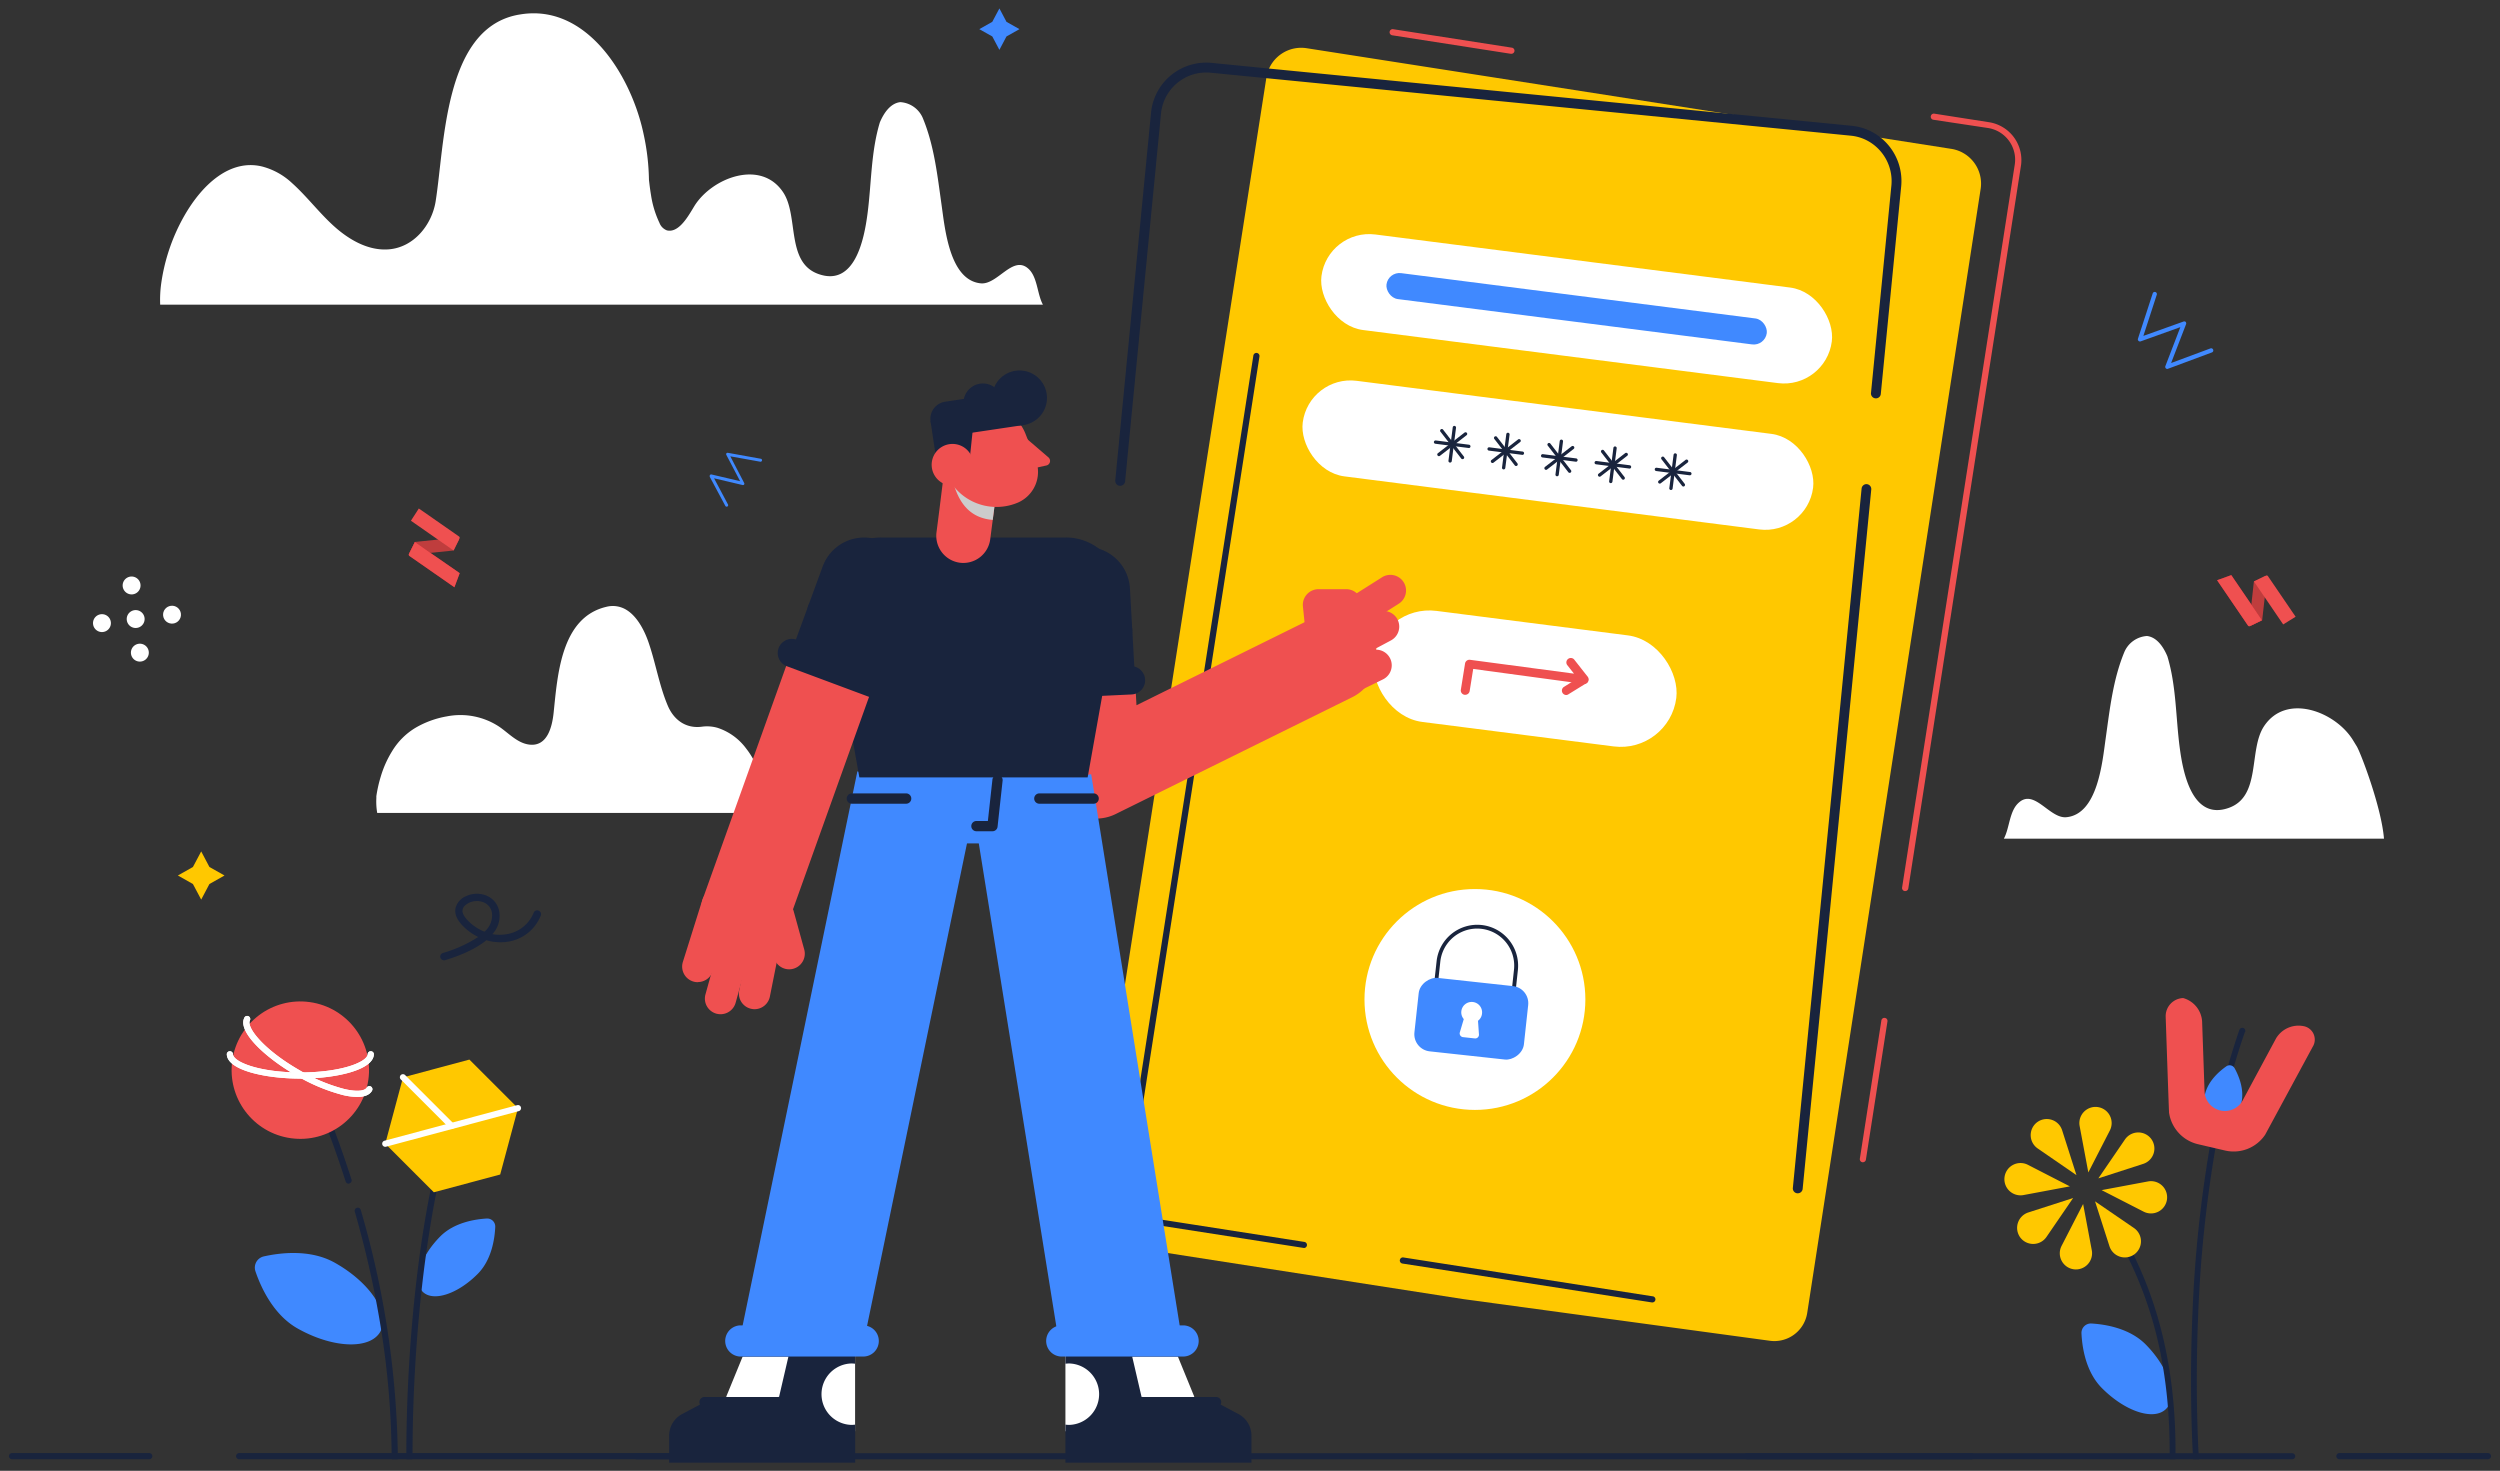 <svg xmlns="http://www.w3.org/2000/svg" viewBox="0 0 668 393"><rect x="0" y="0" width="668" height="393" fill="#333333" stroke="none"/><defs><style>.cls-1{isolation:isolate;}.cls-2{fill:#fff;}.cls-3{fill:#4089ff;}.cls-4{fill:#19243d;}.cls-5{fill:#ef5050;}.cls-6{fill:#ffc800;}.cls-7{mix-blend-mode:multiply;}.cls-8{fill:#ccc;}.cls-9{fill:#bf3d3d;}.cls-10{fill:#c31f31;}</style></defs><g class="cls-1"><g id="Layer_1" data-name="Layer 1"><path class="cls-2" d="M278.67,81.41H42.8a32.21,32.21,0,0,1,.27-5.63h0a50.83,50.83,0,0,1,6.11-18C54.17,49,61.64,42.47,70,44.48A18.5,18.5,0,0,1,78,48.89c4,3.58,7.29,8,11.3,11.6s9.12,6.54,14.5,6.14c6.75-.49,11.6-6.52,12.61-12.87,2.42-15.29,2.27-45.49,21.39-49.68.36-.08.72-.15,1.07-.2,16.33-2.8,27.6,13.16,31.94,27.45.5,1.63.9,3.23,1.22,4.78a61.11,61.11,0,0,1,1.37,11.94l.09.78c.13,1.11.28,2.21.46,3.29a26.54,26.54,0,0,0,2.26,7.44,3.42,3.42,0,0,0,2,2c2.61.63,4.8-2.39,6.29-4.8.42-.67.79-1.3,1.09-1.79,4.74-7.52,17.82-12.53,23.72-3.51,4.12,6.3.69,18.58,9.28,21.72,9.84,3.6,12.32-9.35,13.2-16,1.08-8.16.9-16.51,3.3-24.46,1-2.37,2.72-5.09,5.44-5.43a7,7,0,0,1,6.11,4.42c3,7.32,3.84,15.21,4.94,23,.9,6.3,2.12,20.2,10.5,21,4.45.41,8.48-7.53,12.6-4C277.24,73.88,277.1,78.55,278.67,81.41Z"/><path class="cls-3" d="M89.44,337.39c9.46,5.3,14.92,13.55,12.2,18.41S89,360.3,79.57,355c-6.55-3.67-9.88-11.08-11.31-15.29a3.07,3.07,0,0,1,2.24-4C74.84,334.74,82.89,333.72,89.44,337.39Z"/><path class="cls-3" d="M127.69,340.34c-5.35,5.42-11.93,7.58-14.72,4.84s-.71-9.37,4.64-14.78c3.7-3.75,9.32-4.63,12.44-4.81a2.15,2.15,0,0,1,2.28,2.25C132.19,331,131.38,336.59,127.69,340.34Z"/><path class="cls-4" d="M106.29,389.91h-1.65c0-.55,0-1.1,0-1.65a224.81,224.81,0,0,0-2.78-32.87c-.43-2.71-.91-5.42-1.43-8.15q-2.22-11.61-5.61-23.43a.83.83,0,1,1,1.59-.46,244.25,244.25,0,0,1,9.88,64.91C106.29,388.81,106.29,389.36,106.29,389.91Z"/><path class="cls-4" d="M93.15,316.28a.83.83,0,0,1-.79-.58c-8-25-17-41.29-17.1-41.46a.82.82,0,1,1,1.44-.8c.09.16,9.22,16.64,17.23,41.76a.83.83,0,0,1-.53,1A1.18,1.18,0,0,1,93.15,316.28Z"/><circle class="cls-5" cx="80.25" cy="285.97" r="18.36" transform="translate(-214.13 325.46) rotate(-81.97)"/><path class="cls-4" d="M123.49,292.47c-.85,2.42-1.64,4.89-2.39,7.41a1.16,1.16,0,0,0,0,.18c-.16.53-.33,1.07-.47,1.6a.19.19,0,0,0,0,.07c-1.55,5.44-2.87,11-4,16.68s-2.06,11.41-2.83,17c-.44,3.15-.82,6.27-1.15,9.31a410.35,410.35,0,0,0-2.42,43.54c0,.81,0,1.37,0,1.65h-1.66c0-.29,0-.85,0-1.65,0-7.92.31-39.62,6.52-70.55,1-5.22,2.25-10.42,3.67-15.48.15-.57.31-1.13.47-1.69h0s0-.1,0-.15c.15-.55.32-1.1.48-1.65q1-3.47,2.21-6.8a.83.83,0,0,1,1.06-.5A.82.82,0,0,1,123.49,292.47Z"/><polygon class="cls-6" points="138.41 296.1 125.42 283.12 107.69 287.87 102.94 305.6 115.92 318.58 133.65 313.83 138.41 296.1"/><path class="cls-2" d="M80.25,288.2c-9.53,0-19.65-2.3-19.65-6.57a.83.83,0,0,1,1.65,0c0,2.06,6.84,4.93,18,4.93s18-2.87,18-4.93a.83.83,0,0,1,1.65,0C99.89,285.9,89.77,288.2,80.25,288.2Z"/><path class="cls-2" d="M80.25,288.2c-9.53,0-19.65-2.3-19.65-6.57a.83.83,0,0,1,1.65,0c0,2.06,6.84,4.93,18,4.93s18-2.87,18-4.93a.83.83,0,0,1,1.65,0C99.89,285.9,89.77,288.2,80.25,288.2Z"/><path class="cls-2" d="M95.46,293.1a17.1,17.1,0,0,1-3.77-.49,48.52,48.52,0,0,1-12.59-5.28c-8.25-4.76-15.87-11.82-13.74-15.52a.83.83,0,0,1,1.43.83c-1,1.78,3.47,7.69,13.13,13.26A46.92,46.92,0,0,0,92.06,291c3.71.85,5.48.37,5.91-.38a.84.84,0,0,1,1.13-.3.83.83,0,0,1,.3,1.13C98.77,292.55,97.42,293.1,95.46,293.1Z"/><path class="cls-2" d="M95.46,293.1a17.1,17.1,0,0,1-3.77-.49,48.52,48.52,0,0,1-12.59-5.28c-8.25-4.76-15.87-11.82-13.74-15.52a.83.83,0,0,1,1.43.83c-1,1.78,3.47,7.69,13.13,13.26A46.92,46.92,0,0,0,92.06,291c3.71.85,5.48.37,5.91-.38a.84.84,0,0,1,1.13-.3.83.83,0,0,1,.3,1.13C98.77,292.55,97.42,293.1,95.46,293.1Z"/><path class="cls-2" d="M102.94,306.43a.83.83,0,0,1-.21-1.63l35.46-9.5a.82.82,0,0,1,.43,1.59l-35.47,9.51A.76.76,0,0,1,102.94,306.43Z"/><path class="cls-2" d="M120.67,301.67a.82.82,0,0,1-.58-.24l-13-13a.83.83,0,0,1,0-1.17.82.82,0,0,1,1.16,0l13,13a.82.82,0,0,1,0,1.16A.86.86,0,0,1,120.67,301.67Z"/><path class="cls-6" d="M529.23,50.48,482.89,350.81a8.88,8.88,0,0,1-10,7.44L391,347.12l-91.78-14.3a9.4,9.4,0,0,1-7.84-10.74l47-301.35a8.56,8.56,0,0,1,.25-1.14,9.41,9.41,0,0,1,10.49-6.71l134.5,21,15.74,2.45,22,3.44A9.4,9.4,0,0,1,529.23,50.48Z"/><path class="cls-4" d="M348.4,333.44h-.13L309,327.32a10.23,10.23,0,0,1-8.53-11.68L334.9,95a.82.82,0,1,1,1.63.25l-34.4,220.67a8.59,8.59,0,0,0,7.16,9.8l39.24,6.12a.82.82,0,0,1-.13,1.63Z"/><path class="cls-4" d="M441.45,348h-.13l-66.59-10.38a.82.82,0,0,1,.25-1.63l66.59,10.38a.82.82,0,0,1-.12,1.64Z"/><path class="cls-5" d="M497.76,310.55h-.13a.82.82,0,0,1-.68-.94l5.75-36.94a.82.82,0,0,1,1.63.25l-5.76,36.95A.82.82,0,0,1,497.76,310.55Z"/><path class="cls-5" d="M509.06,238.09h-.13a.82.82,0,0,1-.69-.94L538.34,44a8.57,8.57,0,0,0-7.16-9.8L516.59,32a.81.81,0,0,1-.68-.94.82.82,0,0,1,.94-.69l14.59,2.28A10.23,10.23,0,0,1,540,44.29l-30.1,193.1A.82.82,0,0,1,509.06,238.09Z"/><path class="cls-5" d="M403.8,14.37h-.13L372,9.43a.83.83,0,0,1-.69-.95.82.82,0,0,1,.94-.68l31.66,4.93a.82.82,0,0,1-.12,1.64Z"/><path class="cls-4" d="M292.23,212a1.28,1.28,0,0,0-1.13-.94,1.31,1.31,0,0,0-1.4.93,1.11,1.11,0,0,0-.05.25l-.24,2.49-.33,3.35-10.45,106.3a1.32,1.32,0,0,0,1.18,1.45h.13a1.32,1.32,0,0,0,1.31-1.19l10.42-106,.39-3.91.22-2.23A1.38,1.38,0,0,0,292.23,212Zm206.63-82.64a1.32,1.32,0,0,0-1.44,1.19L479.05,317.41a1.31,1.31,0,0,0,1.18,1.44h.13a1.31,1.31,0,0,0,1.31-1.19L500,130.82A1.32,1.32,0,0,0,498.86,129.37Zm3.69-92.57a15.31,15.31,0,0,0-2.61-1.68,14.43,14.43,0,0,0-5.2-1.5L460.6,30.26h0L339.09,18.32,323.73,16.8a14.82,14.82,0,0,0-16.17,13.27L298,128.36a1.33,1.33,0,0,0,1.18,1.45h.23a1.33,1.33,0,0,0,1.22-1.18l9.59-98.3a12.16,12.16,0,0,1,13.28-10.9l14.88,1.46L483.48,35.16l11,1.09a11.84,11.84,0,0,1,4.28,1.23,12.26,12.26,0,0,1,6.63,12l-5.45,55.42a1.32,1.32,0,1,0,2.62.26L508,49.78A14.89,14.89,0,0,0,502.55,36.8Z"/><polygon class="cls-6" points="53.76 227.5 55.96 231.66 59.99 233.93 55.96 236.21 53.76 240.37 51.55 236.21 47.53 233.93 51.55 231.66 53.76 227.5"/><polygon class="cls-3" points="267.04 2.25 268.93 5.83 272.4 7.79 268.93 9.74 267.04 13.32 265.14 9.74 261.67 7.79 265.14 5.83 267.04 2.25"/><path class="cls-2" d="M35,174.67a2.39,2.39,0,1,1,2.66,2.09A2.39,2.39,0,0,1,35,174.67Z"/><path class="cls-2" d="M33.88,165.7a2.39,2.39,0,1,1,2.66,2.08A2.39,2.39,0,0,1,33.88,165.7Z"/><circle class="cls-2" cx="45.96" cy="164.24" r="2.39" transform="translate(-19.34 6.69) rotate(-6.88)"/><path class="cls-2" d="M24.87,166.78a2.39,2.39,0,1,1,2.66,2.09A2.39,2.39,0,0,1,24.87,166.78Z"/><path class="cls-2" d="M32.79,156.72a2.39,2.39,0,1,1,2.66,2.09A2.4,2.4,0,0,1,32.79,156.72Z"/><path class="cls-3" d="M579.13,98.59a.58.58,0,0,1-.41-.17.56.56,0,0,1-.13-.6l4-10.41L572,91.21a.54.54,0,0,1-.59-.13.57.57,0,0,1-.15-.58l3.94-12.1a.57.57,0,0,1,1.09.35l-3.58,11,10.71-3.83A.57.57,0,0,1,584,86a.6.6,0,0,1,.12.61l-4,10.39,10.5-3.9a.57.57,0,0,1,.74.34.56.56,0,0,1-.34.73l-11.69,4.35Z"/><path class="cls-3" d="M189.64,127.22a.41.41,0,0,1,.07-.3.41.41,0,0,1,.42-.14l7.63,1.79-3.67-7a.4.4,0,0,1,0-.42.38.38,0,0,1,.39-.16l8.81,1.59a.39.39,0,0,1,.32.46.41.41,0,0,1-.47.33l-8-1.44,3.69,7.09a.41.41,0,0,1,0,.44.4.4,0,0,1-.41.14l-7.62-1.8,3.72,7a.4.4,0,0,1-.16.54.41.41,0,0,1-.55-.16l-4.14-7.73A.37.37,0,0,1,189.64,127.22Z"/><path class="cls-4" d="M143.91,243.32a1,1,0,0,0-1.3.52,9.31,9.31,0,0,1-7.14,5.76,11.11,11.11,0,0,1-3.9,0,7.1,7.1,0,0,0,1.82-6.06,5.59,5.59,0,0,0-3-4.05,6.8,6.8,0,0,0-5.94,0,4.74,4.74,0,0,0-2.73,3.14c-.3,1.43.27,2.93,1.68,4.48a14.66,14.66,0,0,0,4.38,3.25,35.74,35.74,0,0,1-9.51,4.3,1,1,0,0,0,.28,1.93.86.86,0,0,0,.28,0c2.82-.84,7.75-2.58,11.12-5.36a13.28,13.28,0,0,0,5.91.37,11.24,11.24,0,0,0,8.62-6.93A1,1,0,0,0,143.91,243.32Zm-14.47,5.62a12.53,12.53,0,0,1-4.62-3.18c-.67-.72-1.42-1.78-1.21-2.74s1.23-1.54,1.67-1.77a4.94,4.94,0,0,1,2.16-.49,4.6,4.6,0,0,1,2,.45,3.58,3.58,0,0,1,2,2.64A5.63,5.63,0,0,1,129.44,248.94Z"/><path class="cls-2" d="M205.6,217.21s-84.48,0-84.57,0H100.79a17.92,17.92,0,0,1-.23-3.94h0l0-.32c0-.11,0-.18,0-.21a35.67,35.67,0,0,1,1.17-5.21,28,28,0,0,1,3.07-6.86,18.3,18.3,0,0,1,6.3-6.25,25.06,25.06,0,0,1,8.28-3,18.81,18.81,0,0,1,14,2.75c2.52,1.71,4.85,4.37,8,4.78,4.86.63,6.14-4.72,6.54-8.42,1.06-10,1.91-25.51,14.07-28.38a6.93,6.93,0,0,1,5.51.88c3,1.9,4.94,5.93,6,9.24,1.77,5.34,2.74,11.14,4.94,16.31,1.63,3.83,4.87,6.16,9.12,5.59a10.13,10.13,0,0,1,4.12.29,15.48,15.48,0,0,1,7.69,5.54,20.61,20.61,0,0,1,1.88,2.85C203.65,207.07,204.65,212.44,205.6,217.21Z"/><path class="cls-2" d="M535.43,224.09H637c-.69-8.51-6.25-23-7.28-24.68-.42-.67-.79-1.3-1.1-1.79-4.74-7.52-17.81-12.53-23.71-3.51-4.12,6.3-.69,18.58-9.28,21.72-9.85,3.6-12.33-9.35-13.2-16-1.08-8.15-.9-16.51-3.3-24.45-1-2.38-2.72-5.1-5.44-5.44a7.06,7.06,0,0,0-6.12,4.42c-3,7.32-3.84,15.21-4.94,23-.89,6.3-2.12,20.2-10.5,21-4.44.41-8.47-7.53-12.59-4C536.87,216.55,537,221.22,535.43,224.09Z"/><path class="cls-4" d="M664.68,389.91H625a.83.83,0,0,1,0-1.65h39.68a.83.83,0,1,1,0,1.65Z"/><path class="cls-4" d="M613.3,389.09a.83.83,0,0,1-.83.82H466.8a.82.82,0,0,1-.25-1.61.73.73,0,0,1,.25,0H612.47A.83.83,0,0,1,613.3,389.09Z"/><path class="cls-4" d="M526.86,389.94H311.79a.83.83,0,0,1,0-1.65H526.86a.83.83,0,0,1,0,1.65Z"/><path class="cls-4" d="M287.59,389.94H170.23a.83.83,0,1,1,0-1.65H287.59a.83.83,0,1,1,0,1.65Z"/><path class="cls-4" d="M184.55,389.09a.82.82,0,0,1-.82.82H64a.83.83,0,1,1,0-1.65H183.73a.64.64,0,0,1,.24,0A.82.82,0,0,1,184.55,389.09Z"/><path class="cls-4" d="M39.78,389.91H3.32a.83.83,0,1,1,0-1.65H39.78a.83.83,0,1,1,0,1.65Z"/><rect class="cls-2" x="347.54" y="108.73" width="137.48" height="25.74" rx="12.87" transform="translate(18.79 -51.83) rotate(7.29)"/><rect class="cls-2" x="352.54" y="69.63" width="137.48" height="25.74" rx="12.87" transform="translate(13.87 -52.78) rotate(7.29)"/><rect class="cls-3" x="370.06" y="79" width="102.44" height="6.99" rx="3.5" transform="translate(13.87 -52.78) rotate(7.29)"/><path class="cls-4" d="M387.47,123.6h-.06a.44.44,0,0,1-.38-.5l1.14-8.91a.44.44,0,0,1,.5-.39.45.45,0,0,1,.38.5l-1.14,8.92A.45.45,0,0,1,387.47,123.6Z"/><path class="cls-4" d="M384.48,121.89a.44.44,0,0,1-.35-.18.44.44,0,0,1,.08-.62l7.11-5.5a.46.46,0,0,1,.63.08.44.44,0,0,1-.08.62l-7.11,5.5A.44.44,0,0,1,384.48,121.89Z"/><path class="cls-4" d="M392.5,119.71h-.06l-8.92-1.14a.44.44,0,0,1-.38-.49.45.45,0,0,1,.5-.39l8.91,1.14a.45.45,0,0,1-.05.89Z"/><path class="cls-4" d="M390.79,122.69a.46.46,0,0,1-.35-.17l-5.5-7.11a.45.45,0,1,1,.7-.55l5.5,7.12a.44.44,0,0,1-.08.62A.46.46,0,0,1,390.79,122.69Z"/><path class="cls-4" d="M401.78,125.43h-.06a.44.44,0,0,1-.38-.49l1.14-8.92a.44.44,0,0,1,.5-.39.45.45,0,0,1,.38.5L402.22,125A.45.45,0,0,1,401.78,125.43Z"/><path class="cls-4" d="M398.79,123.72a.44.44,0,0,1-.35-.18.44.44,0,0,1,.08-.62l7.11-5.5a.46.46,0,0,1,.63.08.44.44,0,0,1-.08.62l-7.11,5.5A.44.44,0,0,1,398.79,123.72Z"/><path class="cls-4" d="M406.81,121.54h-.06l-8.92-1.14a.44.44,0,0,1-.38-.49.45.45,0,0,1,.5-.39l8.92,1.14a.45.45,0,0,1-.06.89Z"/><path class="cls-4" d="M405.1,124.52a.46.46,0,0,1-.35-.17l-5.5-7.11a.45.45,0,0,1,.7-.55l5.5,7.12a.44.44,0,0,1-.08.62A.46.46,0,0,1,405.1,124.52Z"/><path class="cls-4" d="M416.09,127.26H416a.44.44,0,0,1-.38-.49l1.14-8.92a.44.44,0,1,1,.88.11l-1.14,8.92A.45.45,0,0,1,416.09,127.26Z"/><path class="cls-4" d="M413.1,125.55a.44.44,0,0,1-.35-.18.44.44,0,0,1,.08-.62l7.11-5.5a.46.46,0,0,1,.63.08.44.44,0,0,1-.08.62l-7.11,5.5A.44.44,0,0,1,413.1,125.55Z"/><path class="cls-4" d="M421.12,123.37h-.06l-8.92-1.14a.44.44,0,0,1-.38-.49.45.45,0,0,1,.5-.39l8.92,1.14a.45.45,0,0,1-.06.89Z"/><path class="cls-4" d="M419.41,126.35a.46.46,0,0,1-.35-.17l-5.5-7.11a.44.44,0,0,1,.7-.54l5.5,7.11a.44.44,0,0,1-.08.62A.46.46,0,0,1,419.41,126.35Z"/><path class="cls-4" d="M430.4,129.09h-.06a.44.44,0,0,1-.38-.49l1.14-8.92a.44.44,0,0,1,.5-.39.45.45,0,0,1,.38.5l-1.14,8.92A.45.45,0,0,1,430.4,129.09Z"/><path class="cls-4" d="M427.41,127.38a.44.44,0,0,1-.35-.18.44.44,0,0,1,.08-.62l7.11-5.5a.46.46,0,0,1,.63.08.44.44,0,0,1-.08.62l-7.11,5.5A.44.44,0,0,1,427.41,127.38Z"/><path class="cls-4" d="M435.43,125.2h-.06l-8.92-1.14a.44.44,0,0,1-.38-.49.45.45,0,0,1,.5-.39l8.92,1.14a.45.45,0,0,1-.06.89Z"/><path class="cls-4" d="M433.72,128.18a.46.46,0,0,1-.35-.17l-5.5-7.11a.44.44,0,0,1,.7-.54l5.5,7.11a.44.44,0,0,1-.08.62A.46.46,0,0,1,433.72,128.18Z"/><path class="cls-4" d="M446.48,130.93h-.06a.45.45,0,0,1-.38-.5l1.14-8.92a.45.45,0,0,1,.5-.38.44.44,0,0,1,.38.5l-1.14,8.91A.44.44,0,0,1,446.48,130.93Z"/><path class="cls-4" d="M443.49,129.22a.46.46,0,0,1-.35-.17.44.44,0,0,1,.08-.62l7.11-5.5a.45.45,0,1,1,.55.7l-7.12,5.5A.44.44,0,0,1,443.49,129.22Z"/><path class="cls-4" d="M451.51,127h-.06l-8.92-1.14a.45.45,0,0,1-.38-.5.44.44,0,0,1,.5-.38l8.91,1.14a.44.44,0,0,1-.05.88Z"/><path class="cls-4" d="M449.8,130a.46.46,0,0,1-.35-.17l-5.5-7.12a.44.44,0,0,1,.08-.62.44.44,0,0,1,.62.08l5.5,7.11a.46.46,0,0,1-.08.63A.46.46,0,0,1,449.8,130Z"/><circle class="cls-2" cx="394.1" cy="267.06" r="29.51"/><path class="cls-4" d="M395.86,247.16a10.93,10.93,0,0,0-12,9.68l-.49,4.44-1.25,11.56a.5.5,0,0,0,.44.56l8.05.87h0l4.53.5,8.14.88h.05a.51.51,0,0,0,.51-.46l1.26-11.56.48-4.43A10.94,10.94,0,0,0,395.86,247.16Zm7,27.42-7.81-.85-4.16-.45-7.73-.84,1.22-11.12.47-4.37a9.9,9.9,0,1,1,19.69,2.14l-.47,4.37Z"/><rect class="cls-3" x="383.26" y="257.49" width="19.74" height="29.43" rx="4.6" transform="translate(80 633.58) rotate(-83.79)"/><path class="cls-2" d="M396,270.8a2.78,2.78,0,1,0-5.53-.6,2.74,2.74,0,0,0,.65,2.1l-1.06,3.57a1,1,0,0,0,.83,1.25l3.21.35a1,1,0,0,0,1.08-1l-.26-3.72A2.72,2.72,0,0,0,396,270.8Z"/><path class="cls-3" d="M561.58,370.85c6.24,6.31,13.92,8.84,17.17,5.64s.82-10.93-5.41-17.24c-4.31-4.37-10.87-5.4-14.51-5.61a2.51,2.51,0,0,0-2.66,2.62C556.34,359.9,557.27,366.48,561.58,370.85Z"/><path class="cls-4" d="M599.85,275.73c-1.08,3.07-2.07,6.22-3,9.42-1.1,3.84-2.06,7.75-2.93,11.68-.46,2.08-.88,4.16-1.28,6.23-.24,1.26-.47,2.51-.68,3.76a340.49,340.49,0,0,0-4.58,43.77c-.8,18.61-.16,33.29.08,37.67,0,.86.08,1.33.08,1.35a.75.75,0,0,1,0,.3H586l0-.19s0-.53-.09-1.46c-.24-4.54-.87-19.19-.07-37.73a342.74,342.74,0,0,1,4.62-44.09c.21-1.24.45-2.5.69-3.75.4-2.09.83-4.19,1.29-6.27.86-3.94,1.84-7.86,2.92-11.7.93-3.24,1.93-6.43,3-9.54a.82.82,0,1,1,1.55.55Z"/><path class="cls-4" d="M581.3,388.26c0,.46,0,.94,0,1.41a.67.67,0,0,1,0,.24h-1.57a1,1,0,0,1,0-.25c0-.48,0-.94,0-1.4q0-6.51-.46-12.3c-.31-3.84-.77-7.45-1.34-10.85a104,104,0,0,0-9.36-29.21c-1.19-2.41-2.38-4.57-3.51-6.52a.82.82,0,1,1,1.42-.82c1.17,2,2.4,4.25,3.63,6.75C575.66,346.71,581.39,363.48,581.3,388.26Z"/><path class="cls-3" d="M598.9,294.67c-1.22,5.23-4.39,9-7.08,8.33s-3.87-5.38-2.65-10.6c.84-3.62,3.91-6.22,5.71-7.48a1.52,1.52,0,0,1,2.21.52C598.15,287.36,599.74,291.05,598.9,294.67Z"/><path class="cls-5" d="M617.94,279.73a3.65,3.65,0,0,0-2.51-5.56h0a7,7,0,0,0-7.26,3.27L599.26,294a5.43,5.43,0,0,1-6,2.72h0a5.45,5.45,0,0,1-4.2-5.1l-.66-18.79a6.94,6.94,0,0,0-5.06-6.15h0a4.85,4.85,0,0,0-4.67,5s.84,24.8.89,25.3l0,.23a10.15,10.15,0,0,0,7.74,8.52l7.24,1.69a10.14,10.14,0,0,0,10.71-4.22l0,0Z"/><path class="cls-6" d="M558,313.27h0l5.76-11.22a4.32,4.32,0,0,0-3.22-6.24h0a4.32,4.32,0,0,0-4.86,5.07Z"/><path class="cls-6" d="M553.07,317h0l-12.39,2.32a4.31,4.31,0,0,1-5.06-4.86h0a4.31,4.31,0,0,1,6.24-3.22Z"/><path class="cls-6" d="M556.61,321.7h0l-5.76,11.21a4.32,4.32,0,0,0,3.21,6.24h0a4.32,4.32,0,0,0,4.87-5.06Z"/><path class="cls-6" d="M561.55,318h0l12.4-2.32a4.31,4.31,0,0,1,5.06,4.86h0a4.31,4.31,0,0,1-6.24,3.21Z"/><path class="cls-6" d="M554.83,314h0L551,302a4.31,4.31,0,0,0-6.68-2.14h0a4.32,4.32,0,0,0,.14,7Z"/><path class="cls-6" d="M553.94,320.11h0l-7.12,10.4a4.31,4.31,0,0,1-7,.15h0a4.33,4.33,0,0,1,2.14-6.69Z"/><path class="cls-6" d="M559.79,321h0l3.86,12a4.32,4.32,0,0,0,6.69,2.13h0a4.31,4.31,0,0,0-.14-7Z"/><path class="cls-6" d="M560.68,314.86h0l7.12-10.41a4.32,4.32,0,0,1,7-.14h0a4.31,4.31,0,0,1-2.14,6.68Z"/><rect class="cls-2" x="366.77" y="166.38" width="81.47" height="29.91" rx="14.96" transform="translate(26.3 -50.24) rotate(7.29)"/><path class="cls-5" d="M391.53,185.65l-.19,0a1.17,1.17,0,0,1-1-1.35l1.12-7a1.19,1.19,0,0,1,1.33-1L420.57,180l-1.84-2.34a1.19,1.19,0,0,1,1.87-1.46l3.64,4.63a1.2,1.2,0,0,1,.09,1.32,1.17,1.17,0,0,1-1.18.59l-29.51-4-.94,5.87A1.2,1.2,0,0,1,391.53,185.65Z"/><path class="cls-5" d="M418.53,185.71a1.18,1.18,0,0,1-.62-2.19l4.77-3a1.19,1.19,0,0,1,1.25,2l-4.78,2.95A1.17,1.17,0,0,1,418.53,185.71Z"/><polygon class="cls-2" points="319.11 373.19 313.99 360.66 284.68 361.17 284.68 382.42 311.86 385.7 319.11 373.19"/><path class="cls-4" d="M285.76,364.32a7.64,7.64,0,0,0-1.08.07v-3.22l.69-.05h0l16.57-1h0l1.32-.08,10.65-.67,1.12,3.14H302.53l2.5,10.76a1.06,1.06,0,0,1,.31,0h19.6a1.37,1.37,0,0,1,1.37,1.38,1.3,1.3,0,0,1-.17.64l4.79,2.55a6.52,6.52,0,0,1,3.46,5.76v7.23H284.68V380.66a7.64,7.64,0,0,0,1.08.07,8.21,8.21,0,0,0,0-16.41Z"/><polygon class="cls-2" points="194.05 373.19 199.18 360.66 228.48 361.17 228.48 382.42 201.31 385.7 194.05 373.19"/><path class="cls-4" d="M227.4,364.32a7.54,7.54,0,0,1,1.08.07v-3.22l-.69-.05h0l-16.57-1h0l-1.33-.08-10.64-.67-1.13,3.14h12.54l-2.5,10.76a1,1,0,0,0-.3,0h-19.6a1.38,1.38,0,0,0-1.38,1.38,1.3,1.3,0,0,0,.17.64l-4.79,2.55a6.52,6.52,0,0,0-3.46,5.76v7.23h49.71V380.66a7.54,7.54,0,0,1-1.08.07,8.21,8.21,0,0,1,0-16.41Z"/><path class="cls-5" d="M287,217.16a11.82,11.82,0,0,0,11.11.35l63.23-31.23a11.8,11.8,0,0,0-10.46-21.16l-47.21,23.32-.39-6.83a11.8,11.8,0,1,0-23.56,1.33l1.38,24.65a11.79,11.79,0,0,0,5.84,9.53Z"/><rect class="cls-4" x="279.32" y="168.53" width="23.6" height="13.75" transform="translate(-9.39 16.62) rotate(-3.22)"/><path class="cls-4" d="M275.91,186.21a3.78,3.78,0,0,0,2.06.5l24.42-1.15A3.78,3.78,0,0,0,302,178l-24.42,1.15a3.78,3.78,0,0,0-1.7,7.05Z"/><path class="cls-4" d="M284.86,178.78a11.8,11.8,0,0,0,17.66-10.9l-.6-10.65a11.8,11.8,0,1,0-23.57,1.33l.6,10.65A11.81,11.81,0,0,0,284.86,178.78Z"/><path class="cls-5" d="M350.06,189a4.17,4.17,0,0,0,3.93.13l15.54-7.6a4.18,4.18,0,0,0-3.68-7.51l-15.54,7.6a4.19,4.19,0,0,0-.25,7.38Z"/><path class="cls-5" d="M349.84,180.54a4.18,4.18,0,0,0,4.06.06l17.76-9.48a4.18,4.18,0,0,0-3.93-7.38L350,173.22a4.19,4.19,0,0,0-.12,7.32Z"/><path class="cls-5" d="M355.4,170.28a4.17,4.17,0,0,0,4.32-.09l13.92-8.81a4.18,4.18,0,1,0-4.47-7.06l-13.92,8.8a4.19,4.19,0,0,0-1.3,5.77A4.27,4.27,0,0,0,355.4,170.28Z"/><path class="cls-5" d="M350.93,172.56a4.18,4.18,0,0,0,6.25-4.05l-.28-2.72h2.81a4.18,4.18,0,1,0,0-8.36l-7.42,0a4.19,4.19,0,0,0-4.15,4.61l.75,7.31A4.18,4.18,0,0,0,350.93,172.56Z"/><rect class="cls-3" x="271.23" y="208.49" width="32.58" height="151.8" transform="translate(-41.45 49.18) rotate(-9.12)"/><rect class="cls-3" x="153.57" y="267.56" width="152.08" height="32.58" transform="translate(-94.89 451.15) rotate(-78.3)"/><path class="cls-3" d="M247.62,225.35h25.67a14.17,14.17,0,0,0,0-28.33H247.62a14.17,14.17,0,0,0,0,28.33Z"/><path class="cls-4" d="M229.62,207.72h61l8.41-47.17a14.41,14.41,0,0,0-14.19-16.93H235.4a14.41,14.41,0,0,0-14.19,16.93Z"/><path class="cls-5" d="M256.47,150.36a7.25,7.25,0,0,0,8.12-6.28l.67-5.16.34-2.66,1.17-9.13.55-4.34a7.26,7.26,0,0,0-13.93-3.64,7,7,0,0,0-.47,1.79l-.83,6.5L251,136.26l-.77,6A7.26,7.26,0,0,0,256.47,150.36Z"/><g class="cls-7"><path class="cls-8" d="M254.4,127.58c1.37,6.3,4.44,10.84,10.86,11.34l.34-2.66,1.17-9.13.55-4.34a7.26,7.26,0,0,0-13.93-3.64,7,7,0,0,0-.47,1.79Z"/></g><path class="cls-5" d="M271.68,134.42h0a8.94,8.94,0,0,0,5.05-11.62L274,115.89a11.8,11.8,0,0,0-15.31-6.64h0A11.8,11.8,0,0,0,252,124.56l.64,1.61A14.64,14.64,0,0,0,271.68,134.42Z"/><path class="cls-3" d="M234.82,358.31a4.16,4.16,0,0,1-4.17,4.16H197.74a4.17,4.17,0,0,1,0-8.33h32.91a3.93,3.93,0,0,1,1,.13A4.15,4.15,0,0,1,234.82,358.31Z"/><path class="cls-3" d="M320.29,358.31a4.16,4.16,0,0,1-4.16,4.16H283.91a4.17,4.17,0,1,1,0-8.33h32.22A4.17,4.17,0,0,1,320.29,358.31Z"/><path class="cls-5" d="M273.22,116.27l6.92,5.94a1.25,1.25,0,0,1-.55,2.17l-5,1.08Z"/><circle class="cls-4" cx="272.4" cy="106.31" r="7.34" transform="translate(87.33 332.7) rotate(-72.05)"/><circle class="cls-4" cx="262.63" cy="107.65" r="5.19"/><path class="cls-4" d="M253.91,116.49l18.92-2.82a4.64,4.64,0,0,0,3.9-5.26h0a4.64,4.64,0,0,0-5.26-3.9l-18.93,2.83a4.62,4.62,0,0,0-3.89,5.25h0A4.64,4.64,0,0,0,253.91,116.49Z"/><polygon class="cls-4" points="250.69 126.25 258.86 125.03 260.35 110.81 248.64 112.55 250.69 126.25"/><path class="cls-5" d="M249,125a5.57,5.57,0,1,0,4.69-6.32A5.57,5.57,0,0,0,249,125Z"/><path class="cls-5" d="M199,255.73a11.82,11.82,0,0,0,11.12-7.83l23.48-65.58a11.81,11.81,0,0,0-22.23-8l-23.48,65.58A11.82,11.82,0,0,0,199,255.73Z"/><rect class="cls-4" x="217.98" y="160.08" width="13.75" height="23.61" transform="translate(-14.01 323.7) rotate(-69.83)"/><path class="cls-4" d="M227.23,177.24a11.82,11.82,0,0,0,11.08-7.74l3.67-10a11.8,11.8,0,0,0-22.16-8.14l-3.67,10a11.82,11.82,0,0,0,11.08,15.88Z"/><path class="cls-4" d="M233.48,186.41a3.78,3.78,0,0,0,1.32-7.32l-22.05-8.2a3.78,3.78,0,0,0-2.63,7.08l22,8.2A3.84,3.84,0,0,0,233.48,186.41Z"/><path class="cls-4" d="M260.9,222.11h4.29a1.36,1.36,0,0,0,1.36-1.22l1.34-12.22a1.37,1.37,0,1,0-2.72-.3l-1.21,11H260.9a1.37,1.37,0,0,0,0,2.74Z"/><path class="cls-4" d="M277.6,214.75h14.5a1.38,1.38,0,1,0,0-2.75H277.6a1.38,1.38,0,0,0,0,2.75Z"/><path class="cls-4" d="M227.54,214.75H242a1.38,1.38,0,1,0,0-2.75h-14.5a1.38,1.38,0,0,0,0,2.75Z"/><path class="cls-5" d="M186.46,262.41a4.19,4.19,0,0,0,4-2.92L195.66,243a4.18,4.18,0,0,0-8-2.52L182.47,257a4.17,4.17,0,0,0,4,5.44Z"/><path class="cls-5" d="M192.56,271a4.19,4.19,0,0,0,4-3.06l5.38-19.4a4.18,4.18,0,1,0-8.05-2.24l-5.39,19.4a4.18,4.18,0,0,0,2.91,5.15A4.31,4.31,0,0,0,192.56,271Z"/><path class="cls-5" d="M201.62,269.66a4.19,4.19,0,0,0,4.09-3.37l3.23-16.15a4.18,4.18,0,1,0-8.2-1.64l-3.23,16.16a4.18,4.18,0,0,0,3.28,4.91A3.91,3.91,0,0,0,201.62,269.66Z"/><path class="cls-5" d="M210.86,259a4.24,4.24,0,0,0,1.11-.15,4.18,4.18,0,0,0,2.92-5.15l-2.83-10.26a4.18,4.18,0,0,0-8.06,2.22l2.83,10.27A4.18,4.18,0,0,0,210.86,259Z"/><path class="cls-9" d="M602.24,155.36,601,166.68a.42.42,0,0,0,.61.43l2.84-1.38,1.28-11.32a.43.43,0,0,0-.61-.44Z"/><path class="cls-5" d="M610.07,166.85l-.73-1.07h0l-4.22-6.2-2.87-4.21h0l3.21-1.56a.41.41,0,0,1,.54.14l6.66,9.78h0l.73,1.06-.09.06Z"/><path class="cls-10" d="M604.41,165.73l-3.21,1.56a.44.44,0,0,1-.54-.14l-7.49-11-.76-1.11,3.79-1.37.75,1.11,4.59,6.73Z"/><path class="cls-5" d="M604.41,165.73l-3.21,1.56a.44.44,0,0,1-.54-.14l-7.49-11-.76-1.11,3.79-1.37.75,1.11,4.59,6.73Z"/><path class="cls-9" d="M121.21,147.09l-11.34,1.17a.43.43,0,0,1-.42-.62l1.41-2.83,11.33-1.17a.43.43,0,0,1,.43.62Z"/><path class="cls-5" d="M109.8,139.14l1.06.74h0l6.15,4.29,4.18,2.91h0l1.59-3.2a.42.42,0,0,0-.14-.54l-9.7-6.76h0l-1.07-.73,0,.08Z"/><path class="cls-10" d="M110.86,144.81l-1.59,3.2a.42.42,0,0,0,.13.54l10.92,7.6,1.1.77,1.41-3.77-1.1-.77L115,147.73Z"/><path class="cls-5" d="M110.86,144.81l-1.59,3.2a.42.42,0,0,0,.13.54l10.92,7.6,1.1.77,1.41-3.77-1.1-.77L115,147.73Z"/></g></g></svg>